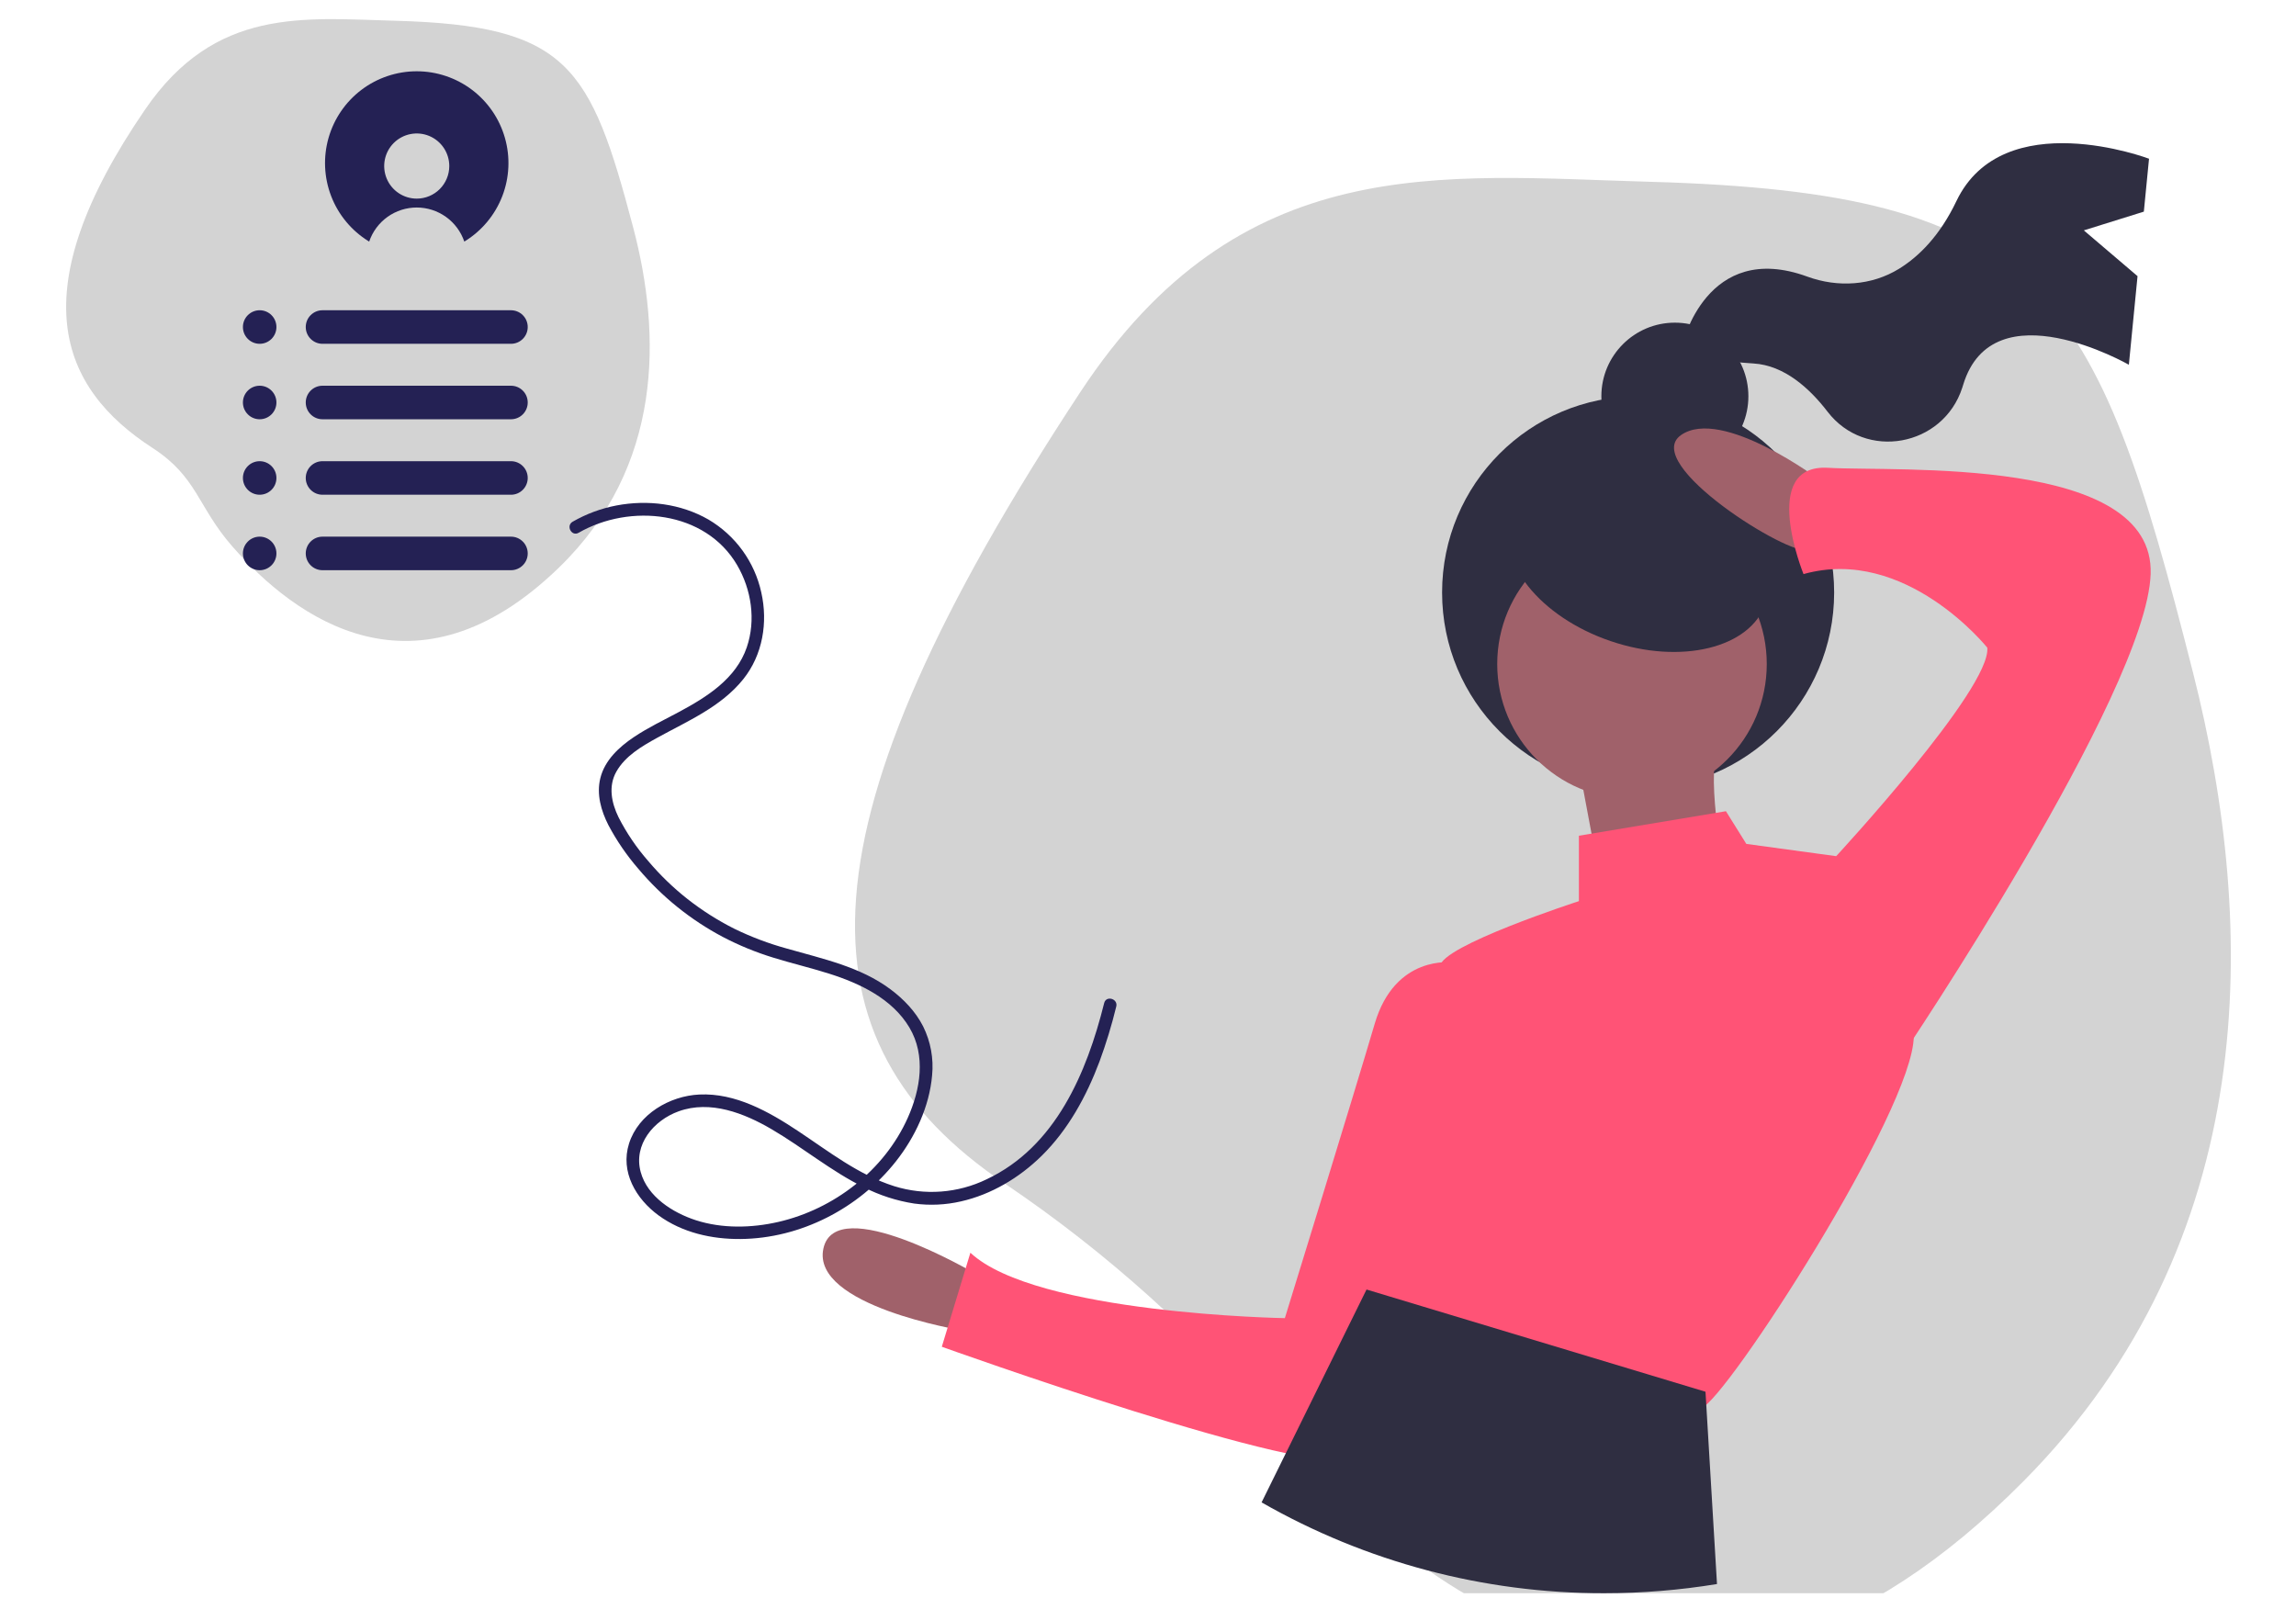 <svg width="240" height="167" viewBox="0 0 240 167" fill="none" xmlns="http://www.w3.org/2000/svg">
<g clip-path="url(#clip0)">
<path d="M229.232 70.291C219.055 30.163 213.692 20.162 172.416 19C150.594 18.386 129.634 15.606 112.916 41C83.03 86.395 82.947 108.837 105.063 123.743C115.747 130.959 125.375 139.636 133.666 149.522C148.605 167.297 177.344 189.385 211.57 154.776C236.378 129.692 236.011 97.019 229.232 70.291Z" fill="#D3D3D3"/>
<path d="M66.181 23.758C61.718 6.867 59.367 2.657 41.269 2.168C31.7 1.909 22.51 0.739 15.18 11.428C2.075 30.537 6.254 40.553 15.951 46.828C20.636 49.865 20.643 52.948 24.278 57.109C30.828 64.591 43.429 73.889 58.437 59.321C69.314 48.762 69.153 35.009 66.181 23.758Z" fill="#D3D3D3"/>
<path d="M217.822 24.081L224.095 22.123L224.637 16.592C224.637 16.592 209.378 10.822 204.499 21.028C202.777 24.632 200.606 26.796 198.518 28.088C195.642 29.867 192.097 30.076 188.921 28.915C178.345 25.049 175.855 36.044 175.855 36.044C175.855 36.044 176.769 37.609 183.288 37.994C186.532 38.185 189.187 40.629 191.035 43.036C194.993 48.19 203.123 46.701 205.119 40.514C205.151 40.415 205.183 40.314 205.214 40.212C208.332 29.985 222.529 38.127 222.529 38.127L223.436 28.865L217.822 24.081Z" fill="#2F2E41"/>
<path d="M175.074 49.113C179.318 49.113 182.758 45.669 182.758 41.421C182.758 37.172 179.318 33.728 175.074 33.728C170.83 33.728 167.39 37.172 167.39 41.421C167.39 45.669 170.83 49.113 175.074 49.113Z" fill="#2F2E41"/>
<path d="M171.232 82.445C182.548 82.445 191.723 73.262 191.723 61.933C191.723 50.604 182.548 41.421 171.232 41.421C159.915 41.421 150.741 50.604 150.741 61.933C150.741 73.262 159.915 82.445 171.232 82.445Z" fill="#2F2E41"/>
<path d="M170.591 83.514C178.372 83.514 184.679 77.2 184.679 69.411C184.679 61.623 178.372 55.309 170.591 55.309C162.811 55.309 156.504 61.623 156.504 69.411C156.504 77.2 162.811 83.514 170.591 83.514Z" fill="#A0616A"/>
<path d="M165.042 80.095L167.603 93.77L180.41 92.06C180.41 92.06 178.275 81.377 179.556 78.385L165.042 80.095Z" fill="#A0616A"/>
<path d="M101.862 133.085C101.862 133.085 87.347 124.538 86.067 130.521C84.786 136.504 100.581 139.068 100.581 139.068L101.862 133.085Z" fill="#A0616A"/>
<path d="M190.228 50.181C190.228 50.181 179.983 42.489 175.714 45.48C171.445 48.472 187.24 58.3 188.948 57.446C190.655 56.591 190.228 50.181 190.228 50.181Z" fill="#A0616A"/>
<path d="M180.41 84.796L165.042 87.36V94.197C165.042 94.197 150.527 98.898 150.527 101.035C150.527 103.171 146.685 111.291 146.685 111.291C146.685 111.291 137.294 118.128 144.978 126.248C144.978 126.248 147.966 130.948 145.832 131.376C143.697 131.803 139.001 133.085 141.136 134.794C143.27 136.504 175.287 148.042 177.849 147.187C180.41 146.333 200.047 115.991 200.047 108.299C200.047 100.607 191.936 89.496 191.936 89.496L182.544 88.214L180.41 84.796Z" fill="#FF5376"/>
<path d="M151.808 100.607C151.808 100.607 145.832 99.752 143.697 107.017C141.563 114.282 134.306 137.786 134.306 137.786C134.306 137.786 108.265 137.358 101.435 130.948L98.447 140.777C98.447 140.777 137.721 154.879 141.136 152.315C144.551 149.751 159.492 108.299 159.492 108.299L151.808 100.607Z" fill="#FF5376"/>
<path d="M190.655 90.778L191.936 89.496C191.936 89.496 208.158 71.975 207.731 67.702C207.731 67.702 199.193 57.019 188.521 60.01C188.521 60.01 183.825 48.472 191.082 48.899C198.339 49.326 225.234 47.617 224.807 60.01C224.38 72.403 198.766 110.436 198.766 110.436L190.655 90.778Z" fill="#FF5376"/>
<path d="M179.477 165.58C175.577 166.22 171.631 166.541 167.678 166.54C155.12 166.559 142.775 163.286 131.873 157.045L134.41 151.902L142.485 135.519L142.844 134.794L148.726 136.569L178.275 145.479L178.356 146.844L179.477 165.58Z" fill="#2F2E41"/>
<path d="M184.568 63.057C186.163 58.365 181.485 52.527 174.119 50.018C166.754 47.51 159.49 49.279 157.895 53.971C156.3 58.664 160.978 64.501 168.344 67.01C175.709 69.519 182.973 67.749 184.568 63.057Z" fill="#2F2E41"/>
<path d="M60.482 55.692C65.855 52.602 73.713 53.377 77.047 59.062C78.547 61.621 79.028 64.816 78.064 67.653C76.944 70.949 73.876 72.865 70.965 74.426C69.384 75.273 67.747 76.049 66.255 77.05C64.711 78.087 63.217 79.464 62.754 81.337C62.336 83.025 62.829 84.741 63.596 86.25C64.463 87.884 65.511 89.414 66.722 90.811C69.184 93.737 72.188 96.159 75.569 97.944C77.253 98.825 79.015 99.548 80.833 100.104C82.763 100.701 84.732 101.165 86.659 101.774C89.875 102.79 93.27 104.396 95.062 107.412C96.803 110.343 96.217 113.882 94.884 116.857C92.422 122.351 87.168 126.398 81.343 127.732C78.548 128.372 75.484 128.438 72.736 127.55C70.338 126.774 67.676 125.098 66.972 122.516C66.186 119.635 68.336 117.105 70.938 116.167C74.257 114.971 77.788 116.359 80.666 118.044C83.94 119.961 86.875 122.423 90.291 124.104C91.944 124.948 93.721 125.522 95.555 125.807C97.185 126.028 98.842 125.952 100.445 125.583C103.629 124.865 106.559 123.104 108.876 120.827C111.662 118.088 113.568 114.584 114.933 110.954C115.625 109.075 116.209 107.159 116.682 105.213C116.886 104.395 115.625 104.026 115.419 104.85C113.599 112.144 110.34 119.872 103.14 123.268C100.125 124.732 96.666 124.991 93.469 123.991C89.757 122.819 86.62 120.352 83.419 118.226C80.375 116.205 76.882 114.232 73.1 114.411C69.998 114.559 66.731 116.452 65.754 119.532C64.812 122.501 66.486 125.325 68.838 127.044C71.306 128.848 74.397 129.542 77.414 129.514C83.692 129.456 89.768 126.313 93.643 121.407C95.663 118.85 97.148 115.674 97.433 112.405C97.605 110.647 97.281 108.876 96.497 107.293C95.704 105.734 94.471 104.45 93.08 103.411C89.92 101.049 85.996 100.228 82.278 99.162C80.366 98.638 78.507 97.937 76.726 97.066C75.01 96.201 73.384 95.167 71.872 93.981C70.373 92.8 68.998 91.471 67.767 90.014C66.541 88.618 65.494 87.075 64.65 85.419C63.926 83.926 63.565 82.202 64.418 80.678C65.344 79.024 67.083 78.012 68.69 77.125C71.866 75.373 75.365 73.899 77.693 70.996C79.729 68.456 80.285 65.064 79.578 61.929C79.231 60.346 78.561 58.851 77.609 57.539C76.658 56.227 75.445 55.126 74.049 54.304C71.163 52.648 67.692 52.218 64.444 52.836C62.833 53.143 61.285 53.717 59.862 54.533C59.128 54.955 59.748 56.114 60.482 55.692Z" fill="#242154"/>
<path d="M43.561 7.45C41.477 7.451 39.45 8.131 37.786 9.387C36.123 10.644 34.914 12.409 34.342 14.416C33.771 16.422 33.868 18.56 34.619 20.506C35.37 22.453 36.735 24.101 38.505 25.201C38.533 25.218 38.563 25.233 38.591 25.25C38.945 24.212 39.614 23.31 40.505 22.672C41.397 22.034 42.465 21.691 43.561 21.691C44.657 21.691 45.726 22.034 46.617 22.672C47.508 23.31 48.178 24.212 48.532 25.25C48.56 25.233 48.59 25.218 48.617 25.201C50.388 24.101 51.752 22.453 52.504 20.506C53.255 18.56 53.352 16.422 52.78 14.416C52.209 12.409 51 10.644 49.336 9.387C47.673 8.131 45.645 7.451 43.561 7.45ZM43.561 20.762C42.889 20.762 42.231 20.562 41.672 20.188C41.112 19.814 40.676 19.282 40.419 18.66C40.161 18.038 40.094 17.353 40.225 16.692C40.356 16.032 40.68 15.425 41.156 14.949C41.632 14.473 42.238 14.148 42.898 14.017C43.558 13.885 44.242 13.953 44.863 14.21C45.485 14.468 46.016 14.905 46.39 15.465C46.764 16.025 46.963 16.683 46.963 17.357C46.963 18.26 46.605 19.126 45.967 19.764C45.329 20.403 44.464 20.762 43.561 20.762Z" fill="#242154"/>
<path d="M27.144 35.938C28.111 35.938 28.895 35.153 28.895 34.184C28.895 33.216 28.111 32.431 27.144 32.431C26.177 32.431 25.392 33.216 25.392 34.184C25.392 35.153 26.177 35.938 27.144 35.938Z" fill="#242154"/>
<path d="M27.144 43.826C28.111 43.826 28.895 43.041 28.895 42.073C28.895 41.105 28.111 40.32 27.144 40.32C26.177 40.32 25.392 41.105 25.392 42.073C25.392 43.041 26.177 43.826 27.144 43.826Z" fill="#242154"/>
<path d="M27.144 51.715C28.111 51.715 28.895 50.93 28.895 49.962C28.895 48.994 28.111 48.209 27.144 48.209C26.177 48.209 25.392 48.994 25.392 49.962C25.392 50.93 26.177 51.715 27.144 51.715Z" fill="#242154"/>
<path d="M27.144 59.604C28.111 59.604 28.895 58.819 28.895 57.851C28.895 56.882 28.111 56.097 27.144 56.097C26.177 56.097 25.392 56.882 25.392 57.851C25.392 58.819 26.177 59.604 27.144 59.604Z" fill="#242154"/>
<path d="M53.412 48.209H33.711C32.744 48.209 31.96 48.994 31.96 49.962V49.962C31.96 50.93 32.744 51.715 33.711 51.715H53.412C54.379 51.715 55.163 50.93 55.163 49.962C55.163 48.994 54.379 48.209 53.412 48.209Z" fill="#242154"/>
<path d="M53.412 56.097H33.711C32.744 56.097 31.96 56.882 31.96 57.851C31.96 58.819 32.744 59.604 33.711 59.604H53.412C54.379 59.604 55.163 58.819 55.163 57.851C55.163 56.882 54.379 56.097 53.412 56.097Z" fill="#242154"/>
<path d="M53.412 40.32H33.711C32.744 40.32 31.96 41.105 31.96 42.073V42.073C31.96 43.041 32.744 43.826 33.711 43.826H53.412C54.379 43.826 55.163 43.041 55.163 42.073C55.163 41.105 54.379 40.32 53.412 40.32Z" fill="#242154"/>
<path d="M53.412 32.431H33.711C32.744 32.431 31.96 33.216 31.96 34.184V34.184C31.96 35.153 32.744 35.938 33.711 35.938H53.412C54.379 35.938 55.163 35.153 55.163 34.184C55.163 33.216 54.379 32.431 53.412 32.431Z" fill="#242154"/>
</g>
<defs>
<clipPath id="clip0">
<rect width="239.916" height="166.54" fill="white"/>
</clipPath>
</defs>
</svg>
